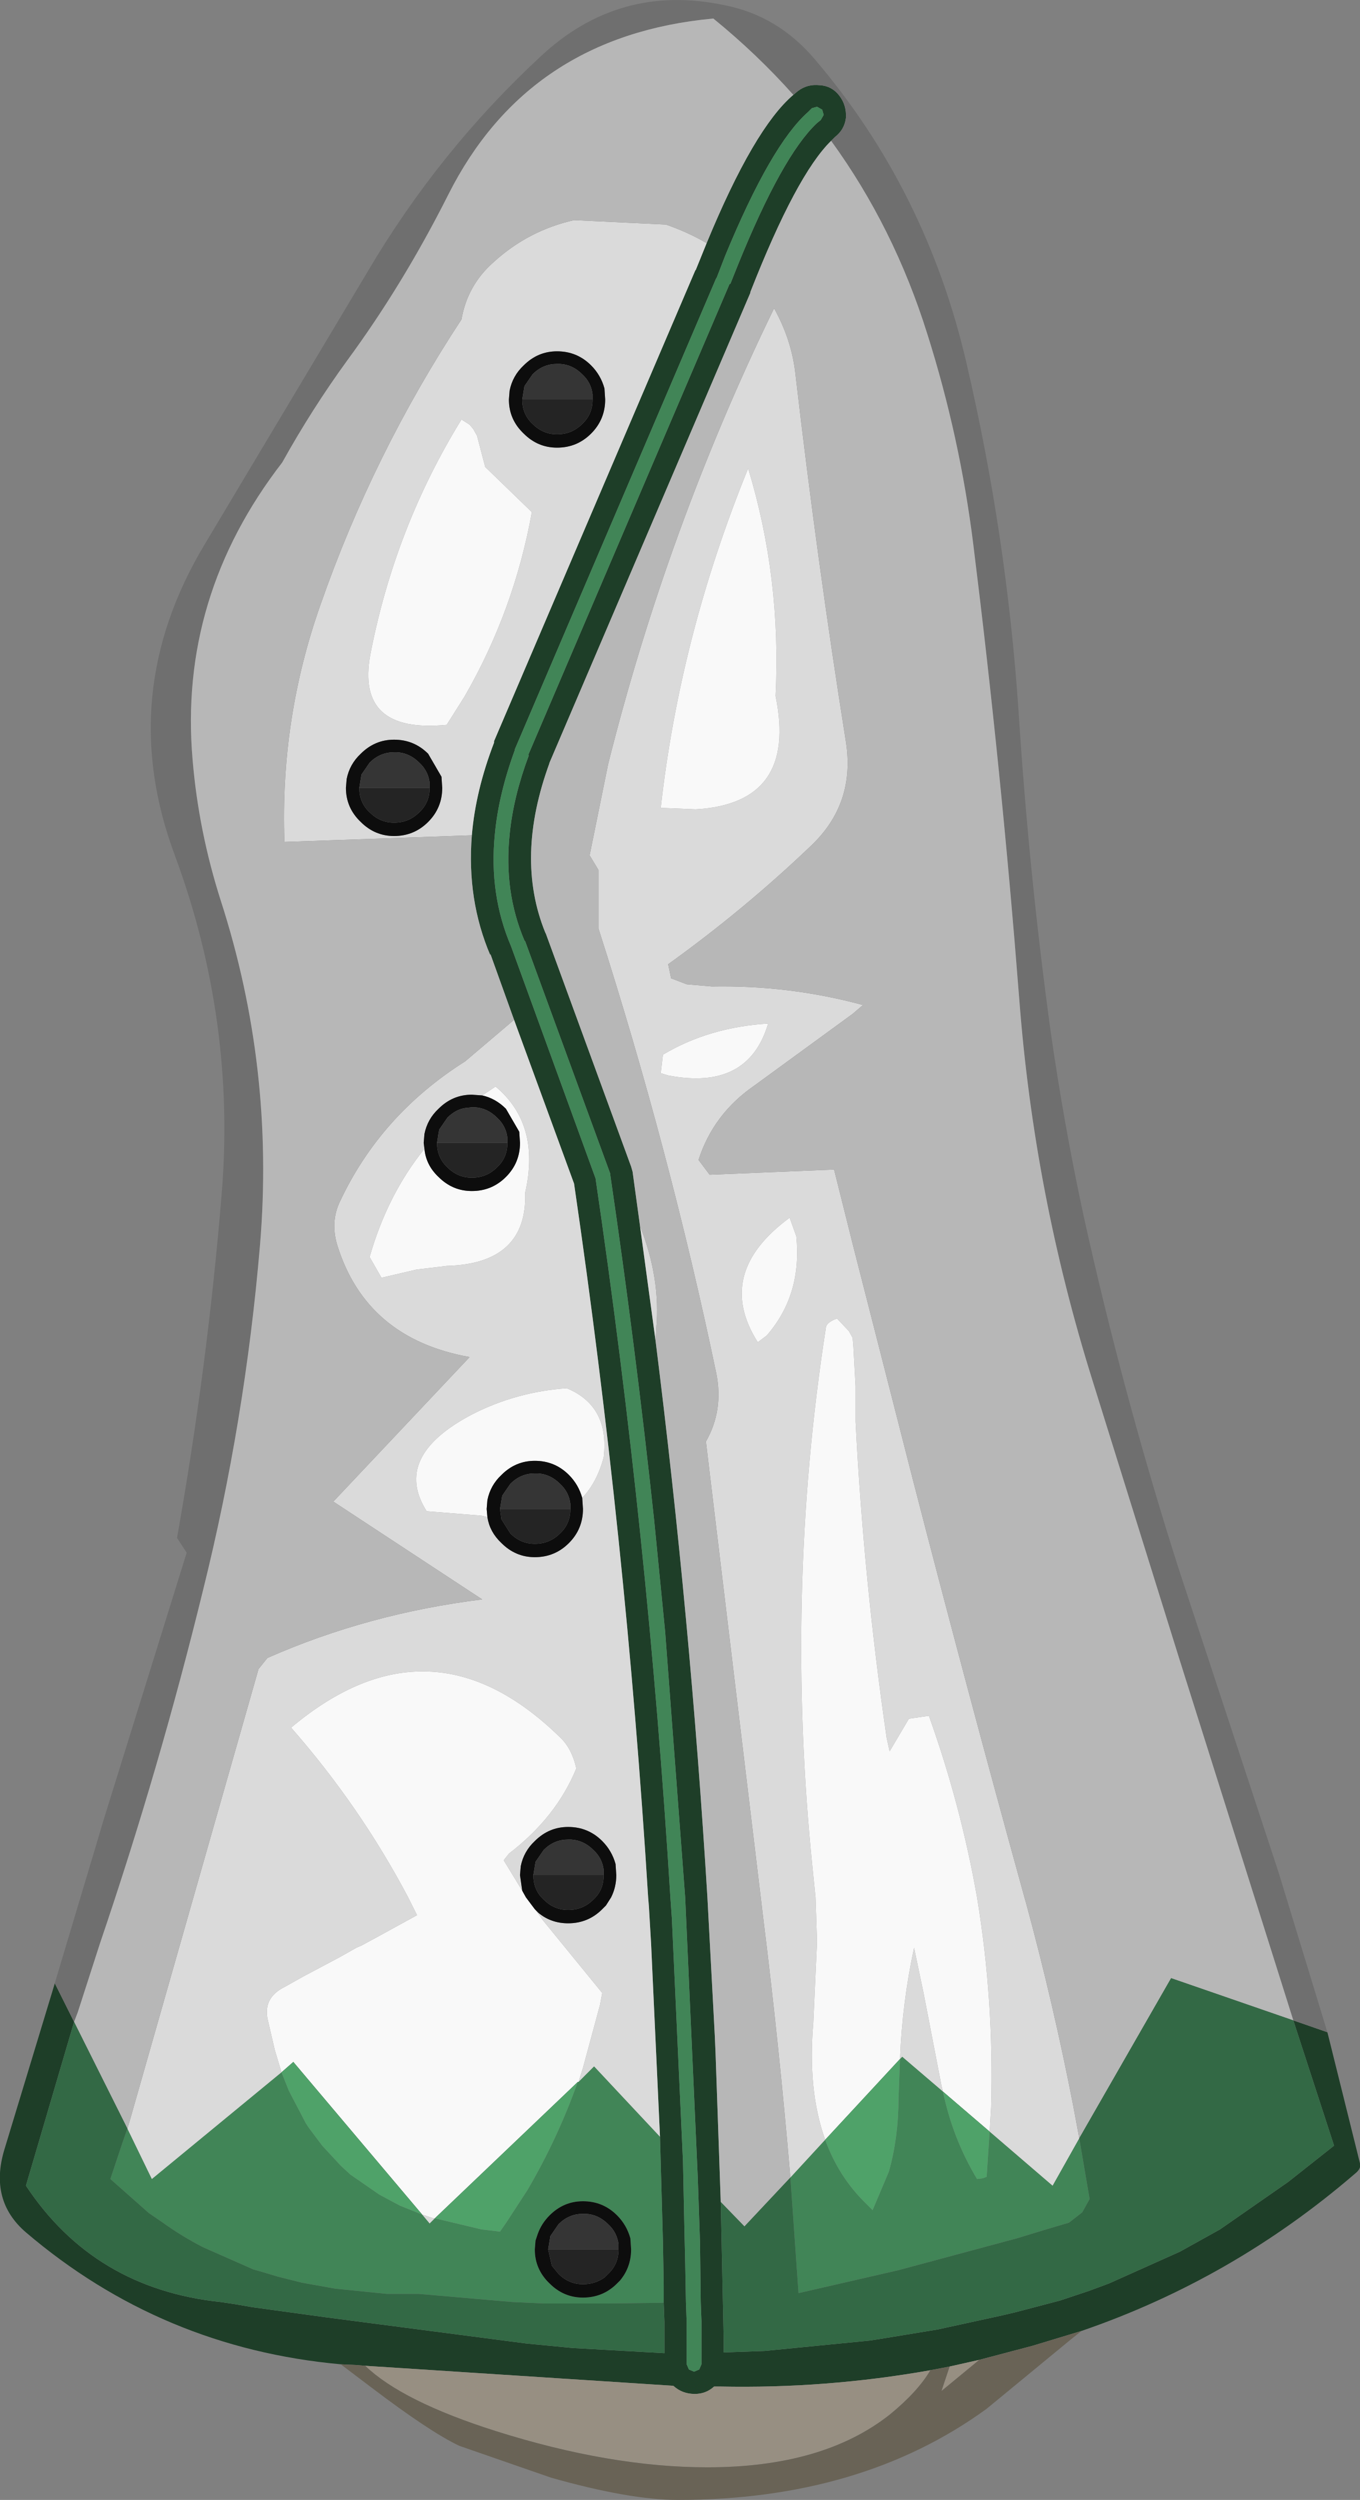 <?xml version="1.0" encoding="UTF-8" standalone="no"?>
<svg xmlns:ffdec="https://www.free-decompiler.com/flash" xmlns:xlink="http://www.w3.org/1999/xlink" ffdec:objectType="shape" height="168.65px" width="91.8px" xmlns="http://www.w3.org/2000/svg">
  <rect width="100%" height="100%" fill="#808080" stroke="none"/>
  <g transform="matrix(1.0, 0.0, 0.0, 1.0, 43.25, 130.05)">
    <path d="M10.3 -123.65 L10.6 -123.9 Q11.25 -124.4 12.1 -124.3 12.9 -124.25 13.4 -123.6 13.9 -122.95 13.85 -122.1 13.75 -121.3 13.1 -120.8 L12.85 -120.55 Q10.5 -118.25 7.4 -110.35 L7.4 -110.3 -6.2 -78.5 -6.15 -78.6 Q-8.5 -72.2 -6.45 -67.15 L-6.4 -67.05 -0.65 -51.35 -0.55 -51.0 -0.05 -47.35 1.0 -39.6 Q3.35 -20.9 4.5 -2.05 L5.0 7.3 5.05 8.45 5.4 18.5 5.6 27.8 5.6 28.65 8.35 28.55 15.45 27.85 16.1 27.75 20.05 27.1 24.4 26.15 25.25 25.95 28.3 25.15 30.25 24.5 31.6 24.0 36.4 21.85 39.1 20.35 43.7 17.15 46.8 14.7 44.05 6.25 46.35 7.05 48.55 15.9 Q48.65 16.25 48.2 16.6 39.95 23.7 29.75 27.2 L26.45 28.2 22.85 29.15 20.85 29.6 19.55 29.85 Q12.5 31.1 5.35 30.95 L4.95 30.95 Q4.4 31.45 3.65 31.45 2.8 31.45 2.2 30.9 L-18.6 29.55 -19.2 29.5 -20.25 29.45 Q-32.35 28.35 -41.5 20.55 -44.0 18.4 -42.95 14.95 L-39.55 3.75 -38.25 6.35 -41.5 17.4 Q-36.9 24.35 -28.35 25.25 L-27.35 25.4 -26.2 25.6 -21.1 26.3 -7.7 28.05 -4.6 28.35 1.6 28.7 1.6 27.8 1.6 26.6 1.55 25.3 1.55 24.15 1.5 21.25 1.3 14.1 0.7 1.1 0.55 -1.45 0.5 -2.05 Q-1.0 -26.3 -4.5 -50.2 L-8.55 -61.25 -10.15 -65.7 -10.15 -65.6 Q-11.75 -69.35 -11.4 -73.7 -11.15 -76.7 -9.9 -79.95 L-9.9 -80.05 3.7 -111.85 3.7 -111.8 4.45 -113.65 Q7.65 -121.4 10.3 -123.65 M6.05 -110.9 L6.55 -112.15 Q9.55 -119.55 11.9 -121.75 L12.15 -121.95 12.35 -122.3 12.25 -122.65 11.9 -122.85 11.55 -122.75 11.3 -122.5 Q8.8 -120.3 5.7 -112.8 L5.1 -111.25 5.1 -111.3 -8.5 -79.5 -8.5 -79.45 Q-9.6 -76.45 -9.85 -73.75 -10.25 -69.7 -8.75 -66.2 L-3.05 -50.55 Q0.5 -26.45 2.0 -2.05 L2.1 -0.65 2.85 15.75 2.95 20.45 3.0 22.55 3.05 25.25 3.1 26.6 3.1 27.85 3.1 28.7 3.1 29.1 3.1 29.45 3.25 29.8 3.6 29.95 3.95 29.8 4.1 29.45 4.1 29.05 4.1 28.7 4.1 27.85 4.1 26.55 4.05 25.25 4.0 21.2 3.85 16.85 3.0 -2.05 1.65 -19.95 0.9 -27.55 Q-0.35 -39.2 -2.05 -50.75 L-2.05 -50.85 -7.8 -66.55 -7.85 -66.6 Q-9.25 -69.9 -8.85 -73.75 -8.6 -76.3 -7.55 -79.1 L-7.6 -79.1 6.0 -110.9 6.05 -110.9" fill="#1e3e28" fill-rule="evenodd" stroke="none"/>
    <path d="M12.85 -120.55 L13.1 -120.8 Q13.75 -121.3 13.85 -122.1 13.9 -122.95 13.4 -123.6 12.9 -124.25 12.1 -124.3 11.25 -124.4 10.6 -123.9 L10.3 -123.65 Q7.85 -126.4 4.9 -128.8 -7.6 -127.65 -13.0 -116.9 -16.05 -110.85 -19.8 -105.75 -22.2 -102.45 -24.2 -98.85 -31.2 -89.8 -30.25 -78.8 -29.85 -74.0 -28.35 -69.3 -24.7 -58.0 -25.7 -46.05 -26.7 -34.2 -29.55 -22.75 -32.5 -10.7 -36.5 1.05 L-38.0 5.7 -38.25 6.35 -39.55 3.75 -39.45 3.4 -36.8 -5.45 -36.25 -7.3 -30.65 -25.3 -31.3 -26.3 Q-29.25 -37.85 -28.3 -49.35 -27.3 -61.15 -31.45 -72.35 -35.5 -83.2 -29.45 -93.3 L-18.45 -111.7 Q-13.65 -119.85 -6.75 -126.25 -1.45 -131.2 5.65 -129.7 9.25 -129.0 11.75 -126.05 19.3 -117.2 22.0 -105.5 24.7 -93.9 25.5 -82.1 26.2 -71.2 27.65 -60.6 28.55 -54.25 29.9 -48.0 32.55 -36.0 36.3 -24.25 L43.05 -3.75 46.35 7.05 44.05 6.25 36.35 -18.15 30.5 -36.9 Q26.55 -49.5 25.55 -62.65 24.35 -78.05 22.45 -93.3 21.55 -100.55 19.35 -107.5 17.1 -114.7 12.85 -120.55" fill="#6f6f6f" fill-rule="evenodd" stroke="none"/>
    <path d="M1.3 14.1 L1.5 21.25 1.55 24.15 1.55 25.3 -2.45 25.35 -6.5 25.35 -8.65 25.25 -15.0 24.7 -17.15 24.7 -20.6 24.35 -22.85 23.95 -24.45 23.55 -25.45 23.25 -26.15 23.05 -29.55 21.55 Q-31.0 20.8 -32.25 19.9 L-33.2 19.25 -35.8 16.95 -35.0 14.55 -34.65 13.55 -33.0 16.95 -24.25 9.75 -23.75 11.0 -22.6 13.2 -22.4 13.5 -21.5 14.7 -20.25 16.05 -19.6 16.65 -17.65 18.0 -16.25 18.75 -14.75 19.35 -14.25 19.95 -13.9 19.6 -10.75 20.35 -9.5 20.5 -9.05 19.85 -7.65 17.7 Q-5.6 14.2 -4.25 10.4 L-4.2 10.4 -3.15 9.35 1.3 14.1 M29.6 14.2 L30.3 18.3 29.8 19.2 28.9 19.9 28.55 20.0 27.2 20.4 25.4 20.95 17.4 23.1 10.65 24.65 10.1 16.85 12.45 14.3 Q13.35 16.8 15.2 18.6 L15.65 19.05 16.75 16.45 Q17.4 14.15 17.4 11.5 L17.5 8.85 17.65 8.7 20.4 11.05 Q21.05 14.2 22.7 16.95 L23.1 16.9 23.35 16.8 23.55 13.75 27.8 17.4 29.6 14.2 M6.05 -110.9 L6.0 -110.9 -7.6 -79.1 -7.55 -79.1 Q-8.6 -76.3 -8.85 -73.75 -9.25 -69.9 -7.85 -66.6 L-7.8 -66.55 -2.05 -50.85 -2.05 -50.75 Q-0.35 -39.2 0.9 -27.55 L1.65 -19.95 3.0 -2.05 3.85 16.85 4.0 21.2 4.05 25.25 4.1 26.55 4.1 27.85 4.1 28.7 4.1 29.05 4.1 29.45 3.95 29.8 3.6 29.95 3.25 29.8 3.1 29.45 3.1 29.1 3.1 28.7 3.1 27.85 3.1 26.6 3.05 25.25 3.0 22.55 2.95 20.45 2.85 15.75 2.1 -0.65 2.0 -2.05 Q0.5 -26.45 -3.05 -50.55 L-8.75 -66.2 Q-10.25 -69.7 -9.85 -73.75 -9.6 -76.45 -8.5 -79.45 L-8.5 -79.5 5.1 -111.3 5.1 -111.25 5.7 -112.8 Q8.8 -120.3 11.3 -122.5 L11.55 -122.75 11.9 -122.85 12.25 -122.65 12.35 -122.3 12.15 -121.95 11.9 -121.75 Q9.55 -119.55 6.55 -112.15 L6.05 -110.9 M-7.1 21.1 L-7.15 21.7 Q-7.15 23.05 -6.15 24.0 -5.2 24.95 -3.9 24.95 -2.55 24.95 -1.6 24.0 L-1.4 23.8 Q-0.65 22.9 -0.65 21.7 L-0.7 20.95 Q-0.95 20.05 -1.6 19.4 -2.55 18.45 -3.9 18.45 -5.2 18.45 -6.15 19.4 -6.7 19.95 -6.95 20.65 L-7.1 21.1" fill="#418557" fill-rule="evenodd" stroke="none"/>
    <path d="M4.45 -113.65 L3.7 -111.8 3.7 -111.85 -9.9 -80.05 -9.9 -79.95 Q-11.15 -76.7 -11.4 -73.7 L-24.05 -73.25 Q-24.35 -81.55 -21.6 -89.3 -18.05 -99.45 -12.1 -108.5 -11.7 -110.8 -9.95 -112.35 -7.6 -114.5 -4.5 -115.2 L1.7 -114.9 Q3.15 -114.4 4.45 -113.65 M-8.55 -61.25 L-4.5 -50.2 Q-1.0 -26.3 0.5 -2.05 L0.55 -1.45 0.7 1.1 1.3 14.1 -3.15 9.35 -4.2 10.4 -3.9 9.45 -2.75 5.2 -2.6 4.4 -6.6 -0.5 -7.1 -1.2 -6.9 -1.0 Q-6.05 -0.3 -4.9 -0.3 -3.55 -0.3 -2.6 -1.25 L-2.35 -1.5 -2.0 -2.05 Q-1.65 -2.75 -1.65 -3.55 L-1.7 -4.3 Q-1.95 -5.2 -2.6 -5.85 -3.55 -6.8 -4.9 -6.8 -6.2 -6.8 -7.15 -5.85 -7.9 -5.15 -8.1 -4.15 L-8.15 -3.55 -8.0 -2.5 -9.25 -4.55 -8.9 -5.0 Q-5.7 -7.45 -4.35 -10.75 -4.65 -12.1 -5.45 -12.85 -14.2 -21.4 -23.6 -13.5 -18.95 -8.2 -15.7 -2.05 L-15.1 -0.85 -17.65 0.55 -18.85 1.2 -19.2 1.35 -19.55 1.55 -20.35 2.0 -22.8 3.3 -24.05 4.0 Q-25.45 4.7 -25.2 6.1 L-24.7 8.25 -24.25 9.75 -33.0 16.95 -34.65 13.55 -34.5 13.05 -25.8 -17.45 -25.2 -18.2 Q-18.4 -21.2 -10.7 -22.15 L-20.75 -28.75 -11.55 -38.5 Q-18.55 -39.75 -20.5 -46.1 -20.95 -47.65 -20.3 -49.0 -17.55 -54.85 -11.85 -58.45 L-8.55 -61.25 M1.0 -39.6 L-0.05 -47.35 Q1.35 -43.8 1.05 -40.45 L1.0 -39.6 M10.1 16.85 Q9.35 8.0 8.25 -0.8 L8.1 -2.05 4.4 -32.8 Q5.6 -34.9 5.1 -37.4 1.95 -52.45 -2.85 -67.4 L-2.85 -71.35 -3.45 -72.35 -2.2 -78.5 Q1.8 -94.45 9.0 -109.25 10.2 -107.1 10.45 -104.75 11.9 -92.25 13.85 -80.0 14.5 -75.85 11.5 -73.0 7.0 -68.7 1.85 -65.0 L2.05 -64.05 3.1 -63.65 4.8 -63.5 Q10.0 -63.6 15.0 -62.25 L14.3 -61.65 7.65 -56.8 Q4.9 -54.9 3.9 -51.8 L4.65 -50.8 13.05 -51.15 14.35 -45.95 18.35 -30.3 Q22.0 -16.15 25.9 -2.05 L26.0 -1.7 Q27.85 5.1 29.2 12.05 L29.6 14.2 27.8 17.4 23.55 13.75 23.65 12.1 Q23.85 4.9 22.7 -2.05 21.6 -8.3 19.45 -14.3 L18.1 -14.1 16.8 -11.9 16.6 -12.8 Q15.05 -23.45 14.5 -34.15 L14.5 -36.55 14.35 -39.25 14.3 -39.8 14.05 -40.25 13.25 -41.1 Q12.55 -40.85 12.5 -40.5 9.7 -22.5 11.6 -4.0 L11.8 -2.05 11.9 0.95 11.65 6.4 Q11.25 10.95 12.45 14.3 L10.1 16.85 M8.6 -61.0 Q4.6 -60.75 1.5 -58.9 L1.35 -57.65 1.85 -57.5 Q7.25 -56.45 8.6 -61.0 M9.1 -83.1 Q9.5 -91.05 7.25 -98.45 2.65 -87.15 1.35 -75.55 L3.7 -75.45 Q10.6 -75.85 9.1 -83.1 M17.5 8.85 Q17.65 5.05 18.45 1.35 L19.1 4.45 20.3 10.65 20.4 11.05 17.65 8.7 17.5 8.85 M10.5 -46.65 L10.05 -47.9 Q4.95 -44.15 7.9 -39.5 L8.5 -39.95 Q10.9 -42.7 10.5 -46.65 M-7.35 -95.5 L-10.5 -98.55 -11.05 -100.65 -11.3 -101.1 -11.55 -101.4 -12.1 -101.75 Q-16.6 -94.45 -18.25 -85.9 -19.25 -80.55 -13.1 -81.15 L-11.9 -83.05 Q-8.55 -88.85 -7.35 -95.5 M-8.85 -103.7 L-8.9 -103.1 Q-8.9 -101.75 -7.9 -100.8 -6.95 -99.85 -5.65 -99.85 -4.3 -99.85 -3.35 -100.8 -2.4 -101.75 -2.4 -103.1 L-2.45 -103.85 Q-2.7 -104.75 -3.35 -105.4 -4.3 -106.35 -5.65 -106.35 -6.95 -106.35 -7.9 -105.4 -8.65 -104.7 -8.85 -103.7 M-19.85 -77.5 L-19.9 -76.9 Q-19.9 -75.55 -18.9 -74.6 -17.95 -73.65 -16.65 -73.65 -15.3 -73.65 -14.35 -74.6 -13.4 -75.55 -13.4 -76.9 L-13.45 -77.65 -14.35 -79.2 Q-15.3 -80.15 -16.65 -80.15 -17.95 -80.15 -18.9 -79.2 -19.65 -78.5 -19.85 -77.5 M-10.7 -56.15 L-11.4 -56.2 Q-12.7 -56.2 -13.65 -55.25 -14.4 -54.55 -14.6 -53.55 L-14.65 -52.95 -14.6 -52.55 Q-17.1 -49.45 -18.3 -45.25 L-17.5 -43.85 -15.15 -44.4 -13.1 -44.65 Q-7.65 -44.8 -7.8 -49.6 -6.75 -54.2 -9.8 -56.75 L-10.7 -56.15 M-10.35 -27.7 Q-10.2 -26.7 -9.4 -25.95 -8.45 -25.0 -7.15 -25.0 -5.8 -25.0 -4.85 -25.95 -3.9 -26.9 -3.9 -28.25 L-3.95 -29.0 Q-2.95 -30.05 -2.5 -31.75 -2.1 -35.2 -5.0 -36.4 -8.4 -36.15 -11.35 -34.65 -16.8 -31.8 -14.45 -28.1 L-10.75 -27.8 -10.35 -27.7 M-14.75 19.35 L-14.0 19.6 -13.9 19.6 -14.25 19.95 -14.75 19.35" fill="#dadada" fill-rule="evenodd" stroke="none"/>
    <path d="M10.3 -123.65 Q7.65 -121.4 4.45 -113.65 3.15 -114.4 1.7 -114.9 L-4.5 -115.2 Q-7.6 -114.5 -9.95 -112.35 -11.7 -110.8 -12.1 -108.5 -18.05 -99.45 -21.6 -89.3 -24.35 -81.55 -24.05 -73.25 L-11.4 -73.7 Q-11.75 -69.35 -10.15 -65.6 L-10.15 -65.7 -8.55 -61.25 -11.85 -58.45 Q-17.55 -54.85 -20.3 -49.0 -20.95 -47.65 -20.5 -46.1 -18.55 -39.75 -11.55 -38.5 L-20.75 -28.75 -10.7 -22.15 Q-18.4 -21.2 -25.2 -18.2 L-25.8 -17.45 -34.5 13.05 -34.65 13.55 -38.25 6.35 -38.0 5.7 -36.5 1.05 Q-32.5 -10.7 -29.55 -22.75 -26.7 -34.2 -25.7 -46.05 -24.7 -58.0 -28.35 -69.3 -29.85 -74.0 -30.25 -78.8 -31.2 -89.8 -24.2 -98.85 -22.2 -102.45 -19.8 -105.75 -16.05 -110.85 -13.0 -116.9 -7.6 -127.65 4.9 -128.8 7.85 -126.4 10.3 -123.65 M5.4 18.5 L5.05 8.45 5.0 7.3 4.5 -2.05 Q3.35 -20.9 1.0 -39.6 L1.05 -40.45 Q1.35 -43.8 -0.05 -47.35 L-0.55 -51.0 -0.65 -51.35 -6.4 -67.05 -6.45 -67.15 Q-8.5 -72.2 -6.15 -78.6 L-6.2 -78.5 7.4 -110.3 7.4 -110.35 Q10.5 -118.25 12.85 -120.55 17.1 -114.7 19.35 -107.5 21.55 -100.55 22.45 -93.3 24.35 -78.05 25.55 -62.65 26.55 -49.5 30.5 -36.9 L36.35 -18.15 44.05 6.25 35.8 3.4 29.6 14.2 29.2 12.05 Q27.85 5.1 26.0 -1.7 L25.9 -2.05 Q22.0 -16.15 18.35 -30.3 L14.35 -45.95 13.05 -51.15 4.65 -50.8 3.9 -51.8 Q4.9 -54.9 7.65 -56.8 L14.3 -61.65 15.0 -62.25 Q10.0 -63.6 4.8 -63.5 L3.1 -63.65 2.05 -64.05 1.85 -65.0 Q7.0 -68.7 11.5 -73.0 14.5 -75.85 13.85 -80.0 11.9 -92.25 10.45 -104.75 10.2 -107.1 9.0 -109.25 1.8 -94.45 -2.2 -78.5 L-3.45 -72.35 -2.85 -71.35 -2.85 -67.4 Q1.95 -52.45 5.1 -37.4 5.6 -34.9 4.4 -32.8 L8.1 -2.05 8.25 -0.8 Q9.35 8.0 10.1 16.85 L7.0 20.15 5.4 18.5" fill="#b7b7b7" fill-rule="evenodd" stroke="none"/>
    <path d="M12.45 14.3 Q11.25 10.95 11.65 6.4 L11.9 0.95 11.8 -2.05 11.6 -4.0 Q9.7 -22.5 12.5 -40.5 12.55 -40.85 13.25 -41.1 L14.05 -40.25 14.3 -39.8 14.35 -39.25 14.5 -36.55 14.5 -34.15 Q15.05 -23.45 16.6 -12.8 L16.8 -11.9 18.1 -14.1 19.45 -14.3 Q21.6 -8.3 22.7 -2.05 23.85 4.9 23.65 12.1 L23.55 13.75 20.4 11.05 20.3 10.65 19.1 4.45 18.45 1.35 Q17.65 5.05 17.5 8.85 L12.45 14.3 M9.1 -83.1 Q10.6 -75.85 3.7 -75.45 L1.35 -75.55 Q2.65 -87.15 7.25 -98.45 9.5 -91.05 9.1 -83.1 M8.6 -61.0 Q7.25 -56.45 1.85 -57.5 L1.35 -57.65 1.5 -58.9 Q4.6 -60.75 8.6 -61.0 M10.5 -46.65 Q10.9 -42.7 8.5 -39.95 L7.9 -39.5 Q4.95 -44.15 10.05 -47.9 L10.5 -46.65 M-7.35 -95.5 Q-8.55 -88.85 -11.9 -83.05 L-13.1 -81.15 Q-19.25 -80.55 -18.25 -85.9 -16.6 -94.45 -12.1 -101.75 L-11.55 -101.4 -11.3 -101.1 -11.05 -100.65 -10.5 -98.55 -7.35 -95.5 M-14.6 -52.55 Q-14.5 -51.45 -13.65 -50.65 -12.7 -49.7 -11.4 -49.7 -10.05 -49.7 -9.1 -50.65 -8.15 -51.6 -8.15 -52.95 L-8.2 -53.7 -9.1 -55.25 Q-9.8 -55.95 -10.7 -56.15 L-9.8 -56.75 Q-6.75 -54.2 -7.8 -49.6 -7.65 -44.8 -13.1 -44.65 L-15.15 -44.4 -17.5 -43.85 -18.3 -45.25 Q-17.1 -49.45 -14.6 -52.55 M-24.25 9.75 L-24.7 8.25 -25.2 6.1 Q-25.45 4.7 -24.05 4.0 L-22.8 3.3 -20.35 2.0 -19.55 1.55 -19.2 1.35 -18.85 1.2 -17.65 0.55 -15.1 -0.85 -15.7 -2.05 Q-18.95 -8.2 -23.6 -13.5 -14.2 -21.4 -5.45 -12.85 -4.65 -12.1 -4.35 -10.75 -5.7 -7.45 -8.9 -5.0 L-9.25 -4.55 -8.0 -2.5 -7.75 -2.05 -7.15 -1.25 -7.1 -1.2 -6.6 -0.5 -2.6 4.4 -2.75 5.2 -3.9 9.45 -4.2 10.4 -4.25 10.4 -13.9 19.6 -14.0 19.6 -14.75 19.35 -23.45 9.05 -24.25 9.75 M-3.95 -29.0 Q-4.2 -29.9 -4.85 -30.55 -5.8 -31.5 -7.15 -31.5 -8.45 -31.5 -9.4 -30.55 -10.15 -29.85 -10.35 -28.85 L-10.4 -28.25 -10.35 -27.7 -10.75 -27.8 -14.45 -28.1 Q-16.8 -31.8 -11.35 -34.65 -8.4 -36.15 -5.0 -36.4 -2.1 -35.2 -2.5 -31.75 -2.95 -30.05 -3.95 -29.0" fill="#f9f9f9" fill-rule="evenodd" stroke="none"/>
    <path d="M1.55 25.3 L1.6 26.6 1.6 27.8 1.6 28.7 -4.6 28.35 -7.7 28.05 -21.1 26.3 -26.2 25.6 -27.35 25.4 -28.35 25.25 Q-36.9 24.35 -41.5 17.4 L-38.25 6.35 -34.65 13.55 -35.0 14.55 -35.8 16.95 -33.2 19.25 -32.25 19.9 Q-31.0 20.8 -29.55 21.55 L-26.15 23.05 -25.45 23.25 -24.45 23.55 -22.85 23.95 -20.6 24.35 -17.15 24.7 -15.0 24.7 -8.65 25.25 -6.5 25.35 -2.45 25.35 1.55 25.3 M44.05 6.25 L46.8 14.7 43.7 17.15 39.1 20.35 36.4 21.85 31.6 24.0 30.25 24.5 28.3 25.15 25.25 25.95 24.4 26.15 20.05 27.1 16.1 27.75 15.45 27.85 8.35 28.55 5.6 28.65 5.6 27.8 5.4 18.5 7.0 20.15 10.1 16.85 10.65 24.65 17.4 23.1 25.4 20.95 27.2 20.4 28.55 20.0 28.9 19.9 29.8 19.2 30.3 18.3 29.6 14.2 35.8 3.4 44.05 6.25" fill="#336945" fill-rule="evenodd" stroke="none"/>
    <path d="M20.4 11.05 L23.55 13.75 23.35 16.8 23.1 16.9 22.7 16.95 Q21.05 14.2 20.4 11.05 M17.5 8.85 L17.4 11.5 Q17.4 14.15 16.75 16.45 L15.65 19.05 15.2 18.6 Q13.35 16.8 12.45 14.3 L17.5 8.85 M-14.75 19.35 L-16.25 18.75 -17.65 18.0 -19.6 16.65 -20.25 16.05 -21.5 14.7 -22.4 13.5 -22.6 13.2 -23.75 11.0 -24.25 9.75 -23.45 9.05 -14.75 19.35 M-13.9 19.6 L-4.25 10.4 Q-5.6 14.2 -7.65 17.7 L-9.05 19.85 -9.5 20.5 -10.75 20.35 -13.9 19.6" fill="#4fa269" fill-rule="evenodd" stroke="none"/>
    <path d="M-18.6 29.55 L2.2 30.9 Q2.8 31.45 3.65 31.45 4.4 31.45 4.95 30.95 L5.35 30.95 Q12.5 31.1 19.55 29.85 18.7 31.3 16.8 32.85 12.3 36.4 4.5 36.4 -2.05 36.4 -9.8 33.95 -16.1 31.95 -18.6 29.55 M20.85 29.6 L22.85 29.15 20.3 31.25 20.85 29.6" fill="#978f82" fill-rule="evenodd" stroke="none"/>
    <path d="M-20.25 29.45 L-19.2 29.5 -18.6 29.55 Q-16.1 31.95 -9.8 33.95 -2.05 36.4 4.5 36.4 12.3 36.4 16.8 32.85 18.7 31.3 19.55 29.85 L20.85 29.6 20.3 31.25 22.85 29.15 26.45 28.2 29.75 27.2 29.0 27.8 23.35 32.45 Q14.9 38.6 2.5 38.6 -0.75 38.6 -6.05 37.1 L-12.25 34.95 Q-14.25 34.0 -18.2 31.0 L-20.25 29.45" fill="#696356" fill-rule="evenodd" stroke="none"/>
    <path d="M-3.25 -103.1 L-3.25 -103.45 Q-3.35 -104.25 -3.95 -104.8 -4.6 -105.45 -5.45 -105.5 L-5.65 -105.5 Q-6.6 -105.5 -7.3 -104.8 L-7.85 -104.0 -8.0 -103.1 Q-8.0 -102.1 -7.3 -101.45 -6.6 -100.75 -5.65 -100.75 -4.65 -100.75 -3.95 -101.45 -3.25 -102.1 -3.25 -103.1 M-8.85 -103.7 Q-8.65 -104.7 -7.9 -105.4 -6.95 -106.35 -5.65 -106.35 -4.3 -106.35 -3.35 -105.4 -2.7 -104.75 -2.45 -103.85 L-2.4 -103.1 Q-2.4 -101.75 -3.35 -100.8 -4.3 -99.85 -5.65 -99.85 -6.95 -99.85 -7.9 -100.8 -8.9 -101.75 -8.9 -103.1 L-8.85 -103.7 M-14.25 -76.9 L-14.25 -77.25 Q-14.35 -78.05 -14.95 -78.6 -15.6 -79.25 -16.45 -79.3 L-16.65 -79.3 Q-17.6 -79.3 -18.3 -78.6 L-18.85 -77.8 -19.0 -76.9 Q-19.0 -75.9 -18.3 -75.25 -17.6 -74.55 -16.65 -74.55 -15.65 -74.55 -14.95 -75.25 -14.25 -75.9 -14.25 -76.9 M-14.6 -52.55 L-14.65 -52.95 -14.6 -53.55 Q-14.4 -54.55 -13.65 -55.25 -12.7 -56.2 -11.4 -56.2 L-10.7 -56.15 Q-9.8 -55.95 -9.1 -55.25 L-8.2 -53.7 -8.15 -52.95 Q-8.15 -51.6 -9.1 -50.65 -10.05 -49.7 -11.4 -49.7 -12.7 -49.7 -13.65 -50.65 -14.5 -51.45 -14.6 -52.55 M-19.85 -77.5 Q-19.65 -78.5 -18.9 -79.2 -17.95 -80.15 -16.65 -80.15 -15.3 -80.15 -14.35 -79.2 L-13.45 -77.65 -13.4 -76.9 Q-13.4 -75.55 -14.35 -74.6 -15.3 -73.65 -16.65 -73.65 -17.95 -73.65 -18.9 -74.6 -19.9 -75.55 -19.9 -76.9 L-19.85 -77.5 M-9.0 -52.95 L-9.0 -53.3 Q-9.1 -54.1 -9.7 -54.65 -10.35 -55.3 -11.2 -55.35 L-11.4 -55.35 -11.85 -55.3 Q-12.5 -55.2 -13.05 -54.65 L-13.6 -53.85 -13.65 -53.6 -13.75 -52.95 Q-13.75 -51.95 -13.05 -51.3 -12.35 -50.6 -11.4 -50.6 -10.4 -50.6 -9.7 -51.3 -9.0 -51.95 -9.0 -52.95 M-8.0 -2.5 L-8.15 -3.55 -8.1 -4.15 Q-7.9 -5.15 -7.15 -5.85 -6.2 -6.8 -4.9 -6.8 -3.55 -6.8 -2.6 -5.85 -1.95 -5.2 -1.7 -4.3 L-1.65 -3.55 Q-1.65 -2.75 -2.0 -2.05 L-2.35 -1.5 -2.6 -1.25 Q-3.55 -0.3 -4.9 -0.3 -6.05 -0.3 -6.9 -1.0 L-7.1 -1.2 -7.15 -1.25 -7.75 -2.05 -8.0 -2.5 M-10.35 -27.7 L-10.4 -28.25 -10.35 -28.85 Q-10.15 -29.85 -9.4 -30.55 -8.45 -31.5 -7.15 -31.5 -5.8 -31.5 -4.85 -30.55 -4.2 -29.9 -3.95 -29.0 L-3.9 -28.25 Q-3.9 -26.9 -4.85 -25.95 -5.8 -25.0 -7.15 -25.0 -8.45 -25.0 -9.4 -25.95 -10.2 -26.7 -10.35 -27.7 M-4.75 -28.25 L-4.75 -28.35 -4.75 -28.6 Q-4.85 -29.4 -5.45 -29.95 -6.1 -30.6 -6.95 -30.65 L-7.15 -30.65 Q-8.1 -30.65 -8.8 -29.95 L-9.35 -29.15 -9.5 -28.25 -9.4 -27.55 -8.8 -26.6 Q-8.1 -25.9 -7.15 -25.9 -6.15 -25.9 -5.45 -26.6 -4.75 -27.25 -4.75 -28.25 M-2.5 -3.55 L-2.5 -3.9 Q-2.6 -4.7 -3.2 -5.25 -3.85 -5.9 -4.7 -5.95 L-4.9 -5.95 Q-5.85 -5.95 -6.55 -5.25 L-7.1 -4.45 -7.25 -3.55 Q-7.25 -2.65 -6.7 -2.05 L-6.55 -1.9 Q-5.85 -1.2 -4.9 -1.2 -3.9 -1.2 -3.2 -1.9 L-3.05 -2.05 Q-2.5 -2.65 -2.5 -3.55 M-7.1 21.1 L-6.95 20.65 Q-6.7 19.95 -6.15 19.4 -5.2 18.45 -3.9 18.45 -2.55 18.45 -1.6 19.4 -0.95 20.05 -0.7 20.95 L-0.65 21.7 Q-0.65 22.9 -1.4 23.8 L-1.6 24.0 Q-2.55 24.95 -3.9 24.95 -5.2 24.95 -6.15 24.0 -7.15 23.05 -7.15 21.7 L-7.1 21.1 M-1.5 21.7 L-1.5 21.35 Q-1.6 20.55 -2.2 20.0 -2.85 19.35 -3.7 19.3 L-3.9 19.3 Q-4.85 19.3 -5.55 20.0 L-6.1 20.8 -6.25 21.7 -6.0 22.8 -5.55 23.35 Q-4.85 24.05 -3.9 24.05 -3.1 24.05 -2.45 23.6 L-2.2 23.35 Q-1.5 22.7 -1.5 21.7" fill="#0d0d0d" fill-rule="evenodd" stroke="none"/>
    <path d="M-8.0 -103.1 L-7.85 -104.0 -7.3 -104.8 Q-6.6 -105.5 -5.65 -105.5 L-5.45 -105.5 Q-4.6 -105.45 -3.95 -104.8 -3.35 -104.25 -3.25 -103.45 L-3.25 -103.1 -8.0 -103.1 M-19.0 -76.9 L-18.85 -77.8 -18.3 -78.6 Q-17.6 -79.3 -16.65 -79.3 L-16.45 -79.3 Q-15.6 -79.25 -14.95 -78.6 -14.35 -78.05 -14.25 -77.25 L-14.25 -76.9 -19.0 -76.9 M-13.75 -52.95 L-13.65 -53.6 -13.6 -53.85 -13.05 -54.65 Q-12.5 -55.2 -11.85 -55.3 L-11.4 -55.35 -11.2 -55.35 Q-10.35 -55.3 -9.7 -54.65 -9.1 -54.1 -9.0 -53.3 L-9.0 -52.95 -13.75 -52.95 M-9.5 -28.25 L-9.35 -29.15 -8.8 -29.95 Q-8.1 -30.65 -7.15 -30.65 L-6.95 -30.65 Q-6.1 -30.6 -5.45 -29.95 -4.85 -29.4 -4.75 -28.6 L-4.75 -28.35 -4.75 -28.25 -9.5 -28.25 M-7.25 -3.55 L-7.1 -4.45 -6.55 -5.25 Q-5.85 -5.95 -4.9 -5.95 L-4.7 -5.95 Q-3.85 -5.9 -3.2 -5.25 -2.6 -4.7 -2.5 -3.9 L-2.5 -3.55 -7.25 -3.55 M-6.25 21.7 L-6.1 20.8 -5.55 20.0 Q-4.85 19.3 -3.9 19.3 L-3.7 19.3 Q-2.85 19.35 -2.2 20.0 -1.6 20.55 -1.5 21.35 L-1.5 21.7 -6.25 21.7" fill="#353535" fill-rule="evenodd" stroke="none"/>
    <path d="M-3.25 -103.1 Q-3.25 -102.1 -3.95 -101.45 -4.65 -100.75 -5.65 -100.75 -6.6 -100.75 -7.3 -101.45 -8.0 -102.1 -8.0 -103.1 L-3.25 -103.1 M-14.25 -76.9 Q-14.25 -75.9 -14.95 -75.25 -15.65 -74.55 -16.65 -74.55 -17.6 -74.55 -18.3 -75.25 -19.0 -75.9 -19.0 -76.9 L-14.25 -76.9 M-9.0 -52.95 Q-9.0 -51.95 -9.7 -51.3 -10.4 -50.6 -11.4 -50.6 -12.35 -50.6 -13.05 -51.3 -13.75 -51.95 -13.75 -52.95 L-9.0 -52.95 M-4.75 -28.25 Q-4.75 -27.25 -5.45 -26.6 -6.15 -25.9 -7.15 -25.9 -8.1 -25.9 -8.8 -26.6 L-9.4 -27.55 -9.5 -28.25 -4.75 -28.25 M-2.5 -3.55 Q-2.5 -2.65 -3.05 -2.05 L-3.2 -1.9 Q-3.9 -1.2 -4.9 -1.2 -5.85 -1.2 -6.55 -1.9 L-6.7 -2.05 Q-7.25 -2.65 -7.25 -3.55 L-2.5 -3.55 M-1.5 21.7 Q-1.5 22.7 -2.2 23.35 L-2.45 23.6 Q-3.1 24.05 -3.9 24.05 -4.85 24.05 -5.55 23.35 L-6.0 22.8 -6.25 21.7 -1.5 21.7" fill="#242424" fill-rule="evenodd" stroke="none"/>
  </g>
</svg>
